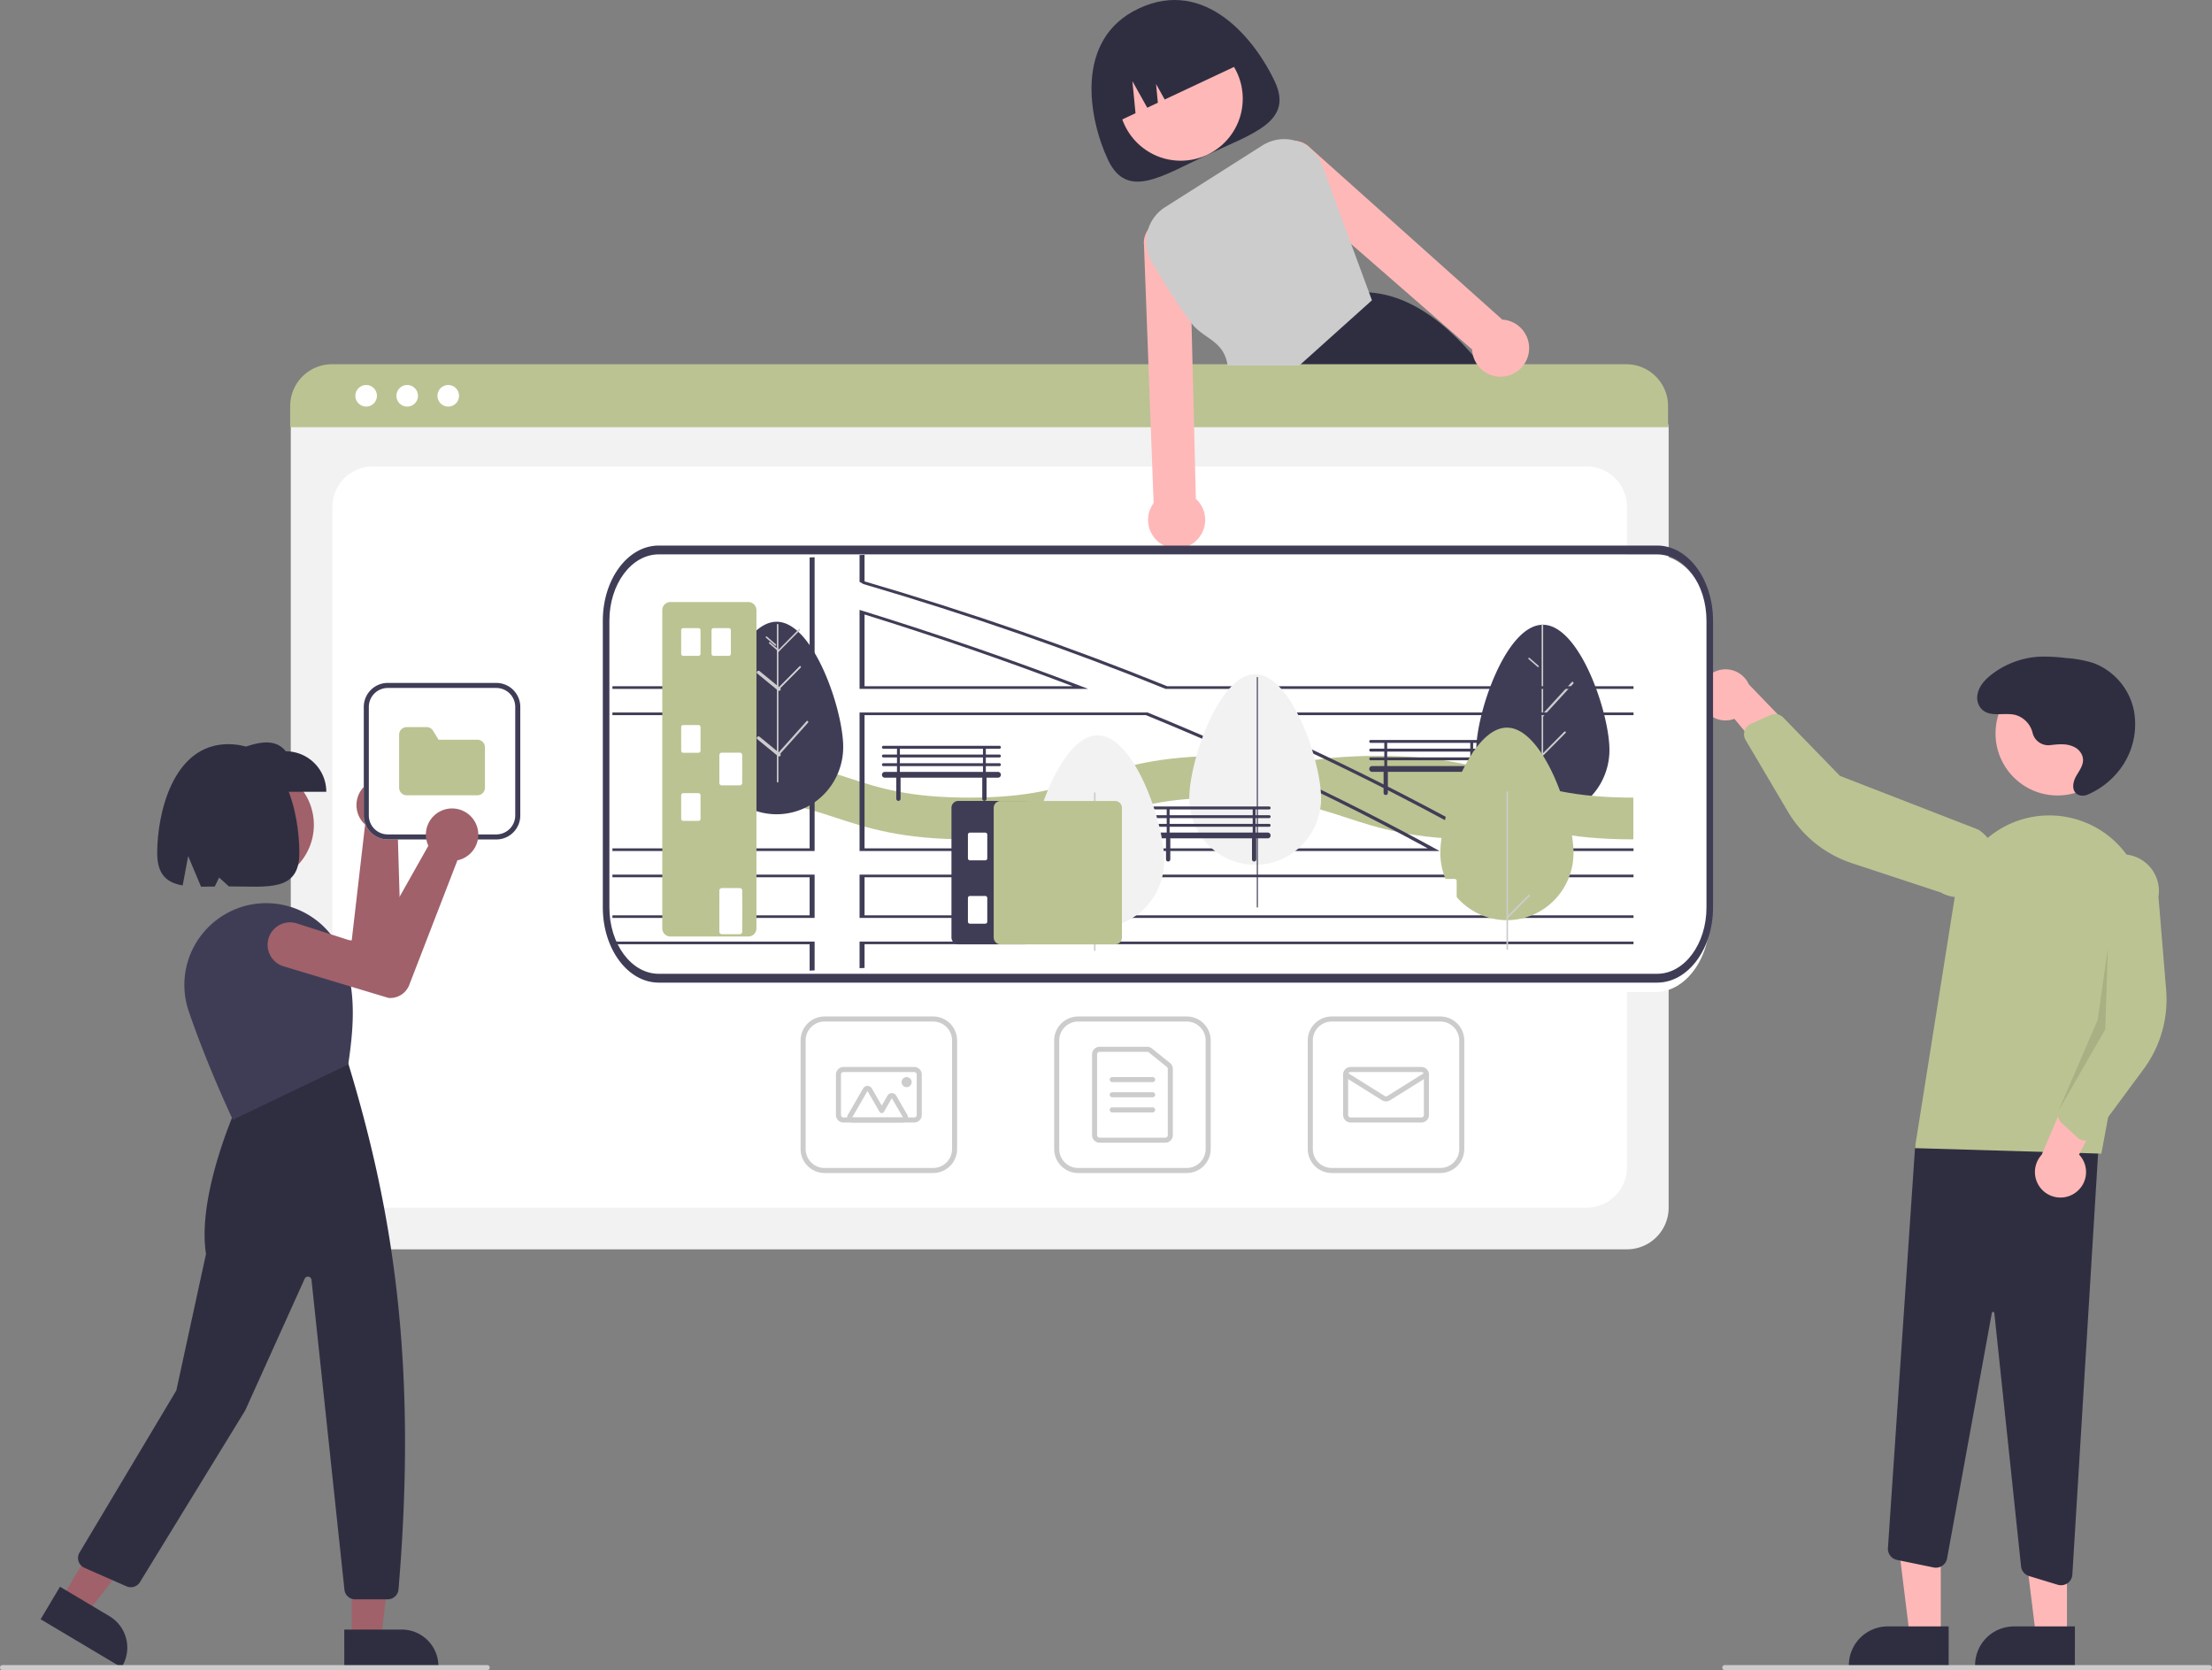 <svg xmlns="http://www.w3.org/2000/svg" width="876.272" height="661.473" viewBox="0 0 876.272 661.473">
  <rect x="0" y="0" width="876.272" height="661.473" fill="#808080" stroke="none"/>
  <g id="Group_36" data-name="Group 36" transform="translate(-207 -1778)">
    <path id="Path_675" data-name="Path 675" d="M685.834,138.654c7.516,16-8.411,20.526-26.655,29.1s-31.9,17.942-39.414,1.947-13.615-47.743,12.2-59.871C658.66,97.284,678.318,122.659,685.834,138.654Z" transform="translate(26.136 1671.54)" fill="#2f2e41"/>
    <circle id="Ellipse_15" data-name="Ellipse 15" cx="24.561" cy="24.561" r="24.561" transform="translate(650.185 1792.528)" fill="#ffb8b8"/>
    <path id="Path_676" data-name="Path 676" d="M770.29,254.473c-.85-1.11-1.7-2.2-2.56-3.26q-1.665-2.07-3.35-4.01c-12.73-14.69-26.27-23.94-41.18-24.93h-.02l-.22-.02-29.71,28.96-10.1,9.84.22.54,5.45,13.57h95.49a234.83,234.83,0,0,0-14.02-20.69Z" transform="translate(26.136 1671.54)" fill="#2f2e41"/>
    <path id="Path_677" data-name="Path 677" d="M621.9,155.438h0l8.792-4.131-1.225-12.683,5.879,10.5,4.2-1.975-.714-7.4,3.43,6.123L673.49,131.2h0A26,26,0,0,0,638.9,118.722l-4.525,2.126A26,26,0,0,0,621.9,155.438Z" transform="translate(26.136 1671.54)" fill="#2f2e41"/>
    <path id="Path_678" data-name="Path 678" d="M825.39,601.261H312.552a16.519,16.519,0,0,1-16.5-16.5V276.607a12.1,12.1,0,0,1,12.088-12.088H829.593a12.311,12.311,0,0,1,12.3,12.3V584.761a16.519,16.519,0,0,1-16.5,16.5Z" transform="translate(26.136 1671.54)" fill="#f2f2f2"/>
    <path id="Path_679" data-name="Path 679" d="M328.552,584.761H809.39a16,16,0,0,0,16-16V307.213a16,16,0,0,0-16-16H328.552a16,16,0,0,0-16,16V568.761A16,16,0,0,0,328.552,584.761Z" transform="translate(26.136 1671.54)" fill="#fff"/>
    <path id="Path_680" data-name="Path 680" d="M841.66,275.663H295.82v-8.4a16.574,16.574,0,0,1,16.56-16.55H825.1a16.574,16.574,0,0,1,16.56,16.55Z" transform="translate(26.136 1671.54)" fill="#bbc392"/>
    <circle id="Ellipse_16" data-name="Ellipse 16" cx="4.283" cy="4.283" r="4.283" transform="translate(347.768 1930.469)" fill="#fff"/>
    <circle id="Ellipse_17" data-name="Ellipse 17" cx="4.283" cy="4.283" r="4.283" transform="translate(364.027 1930.469)" fill="#fff"/>
    <circle id="Ellipse_18" data-name="Ellipse 18" cx="4.283" cy="4.283" r="4.283" transform="translate(380.286 1930.469)" fill="#fff"/>
    <g id="Group_32" data-name="Group 32" transform="translate(67 43)">
      <path id="Path_681" data-name="Path 681" d="M583.974,528.04h-43a9.511,9.511,0,0,1-9.5-9.5v-43a9.511,9.511,0,0,1,9.5-9.5h43a9.511,9.511,0,0,1,9.5,9.5v43A9.511,9.511,0,0,1,583.974,528.04Zm-43-60a7.508,7.508,0,0,0-7.5,7.5v43a7.508,7.508,0,0,0,7.5,7.5h43a7.508,7.508,0,0,0,7.5-7.5v-43a7.508,7.508,0,0,0-7.5-7.5Z" transform="translate(26.136 1671.54)" fill="#ccc"/>
      <path id="Path_682" data-name="Path 682" d="M575.474,516.04h-26a3,3,0,0,1-3-3v-32a3,3,0,0,1,3-3h18.839a3.007,3.007,0,0,1,1.879.662l7.16,5.754a2.984,2.984,0,0,1,1.121,2.338V513.04a3,3,0,0,1-3,3Zm-26-36a1,1,0,0,0-1,1v32a1,1,0,0,0,1,1h26a1,1,0,0,0,1-1V486.793a1,1,0,0,0-.373-.779l-7.161-5.754a1,1,0,0,0-.626-.22Z" transform="translate(26.136 1671.54)" fill="#ccc"/>
      <path id="Path_683" data-name="Path 683" d="M570.474,492.04h-16a1,1,0,0,1,0-2h16a1,1,0,0,1,0,2Z" transform="translate(26.136 1671.54)" fill="#ccc"/>
      <path id="Path_684" data-name="Path 684" d="M570.474,498.04h-16a1,1,0,0,1,0-2h16a1,1,0,0,1,0,2Z" transform="translate(26.136 1671.54)" fill="#ccc"/>
      <path id="Path_685" data-name="Path 685" d="M570.474,504.04h-16a1,1,0,0,1,0-2h16a1,1,0,0,1,0,2Z" transform="translate(26.136 1671.54)" fill="#ccc"/>
    </g>
    <g id="Group_31" data-name="Group 31" transform="translate(65.457 43)">
      <path id="Path_686" data-name="Path 686" d="M685.974,528.04h-43a9.511,9.511,0,0,1-9.5-9.5v-43a9.511,9.511,0,0,1,9.5-9.5h43a9.511,9.511,0,0,1,9.5,9.5v43A9.511,9.511,0,0,1,685.974,528.04Zm-43-60a7.508,7.508,0,0,0-7.5,7.5v43a7.508,7.508,0,0,0,7.5,7.5h43a7.508,7.508,0,0,0,7.5-7.5v-43a7.508,7.508,0,0,0-7.5-7.5Z" transform="translate(26.136 1671.54)" fill="#ccc"/>
      <path id="Path_687" data-name="Path 687" d="M678.474,508.04h-28a3,3,0,0,1-3-3v-16a3,3,0,0,1,3-3h28a3,3,0,0,1,3,3v16a3,3,0,0,1-3,3Zm-28-20a1,1,0,0,0-1,1v16a1,1,0,0,0,1,1h28a1,1,0,0,0,1-1v-16a1,1,0,0,0-1-1Z" transform="translate(26.136 1671.54)" fill="#ccc"/>
      <path id="Path_688" data-name="Path 688" d="M664.474,499.678a3,3,0,0,1-1.59-.453l-14.94-9.337a1,1,0,1,1,1.061-1.7l14.94,9.337a1.006,1.006,0,0,0,1.06,0l14.939-9.337a1,1,0,1,1,1.06,1.7l-14.939,9.337a3,3,0,0,1-1.591.453Z" transform="translate(26.136 1671.54)" fill="#ccc"/>
    </g>
    <g id="Group_33" data-name="Group 33" transform="translate(68.543 43)">
      <path id="Path_689" data-name="Path 689" d="M481.974,528.04h-43a9.511,9.511,0,0,1-9.5-9.5v-43a9.511,9.511,0,0,1,9.5-9.5h43a9.511,9.511,0,0,1,9.5,9.5v43A9.511,9.511,0,0,1,481.974,528.04Zm-43-60a7.508,7.508,0,0,0-7.5,7.5v43a7.508,7.508,0,0,0,7.5,7.5h43a7.508,7.508,0,0,0,7.5-7.5v-43a7.508,7.508,0,0,0-7.5-7.5Z" transform="translate(26.136 1671.54)" fill="#ccc"/>
      <path id="Path_690" data-name="Path 690" d="M474.474,508.04h-28a3,3,0,0,1-3-3v-16a3,3,0,0,1,3-3h28a3,3,0,0,1,3,3v16a3,3,0,0,1-3,3Zm-28-20a1,1,0,0,0-1,1v16a1,1,0,0,0,1,1h28a1,1,0,0,0,1-1v-16a1,1,0,0,0-1-1Z" transform="translate(26.136 1671.54)" fill="#ccc"/>
      <path id="Path_691" data-name="Path 691" d="M470.036,508.04H449.912a2,2,0,0,1-1.732-3l6.061-10.5a2,2,0,0,1,3.464,0l3.915,6.781,2.268-3.929a2,2,0,0,1,3.464,0l4.415,7.647a2,2,0,0,1-1.732,3Zm0-2h0l-4.415-7.647-3.134,5.429a1,1,0,0,1-.866.5h0a1,1,0,0,1-.866-.5l-4.781-8.281-6.062,10.5Z" transform="translate(26.136 1671.54)" fill="#ccc"/>
      <circle id="Ellipse_19" data-name="Ellipse 19" cx="2" cy="2" r="2" transform="translate(495.61 2161.579)" fill="#ccc"/>
    </g>
    <path id="Path_692" data-name="Path 692" d="M768.825,648.15h-12.26l-5.832-47.288h18.094Z" transform="translate(207 1778)" fill="#ffb8b8"/>
    <path id="Path_693" data-name="Path 693" d="M952.816,766.494H913.285v-.5a15.386,15.386,0,0,1,15.387-15.386h24.145Z" transform="translate(26.136 1671.54)" fill="#2f2e41"/>
    <path id="Path_694" data-name="Path 694" d="M818.825,648.15h-12.26l-5.832-47.288h18.094Z" transform="translate(207 1778)" fill="#ffb8b8"/>
    <path id="Path_695" data-name="Path 695" d="M1002.816,766.494H963.285v-.5a15.386,15.386,0,0,1,15.387-15.386h24.145Z" transform="translate(26.136 1671.54)" fill="#2f2e41"/>
    <path id="Path_696" data-name="Path 696" d="M996.014,734.111l-11.354-3.454a4.493,4.493,0,0,1-3.166-3.833L970.908,626.5a.48.48,0,0,0-.479-.447.469.469,0,0,0-.51.409l-17.731,97.2a4.5,4.5,0,0,1-5.335,3.6l-14.511-2.989a4.516,4.516,0,0,1-3.582-4.712l10.785-159.312,73.138-7.892L1001.815,730.08a4.5,4.5,0,0,1-5.8,4.031Z" transform="translate(26.136 1671.54)" fill="#2f2e41"/>
    <circle id="Ellipse_20" data-name="Ellipse 20" cx="24.561" cy="24.561" r="24.561" transform="translate(997.519 2043.926)" fill="#ffb8b8"/>
    <path id="Path_697" data-name="Path 697" d="M939.433,561.18l15.858-99.851a37.857,37.857,0,0,1,48.005-30.4h0a37.743,37.743,0,0,1,26.6,43.262l-16.591,89.172Z" transform="translate(26.136 1671.54)" fill="#bbc392"/>
    <path id="Path_698" data-name="Path 698" d="M1002.725,579.046a10.056,10.056,0,0,0,1.747-15.32l16.4-31.751-18.465,1.97-12.739,29.849a10.11,10.11,0,0,0,13.061,15.251Z" transform="translate(26.136 1671.54)" fill="#ffb8b8"/>
    <path id="Path_699" data-name="Path 699" d="M1006.236,558.126a4.506,4.506,0,0,1-2.427-1.151l-6.273-5.8a4.515,4.515,0,0,1-1.092-5.054l12.537-29.718-1.779-58.72a14.5,14.5,0,1,1,28.727,3.919l3.041,36.912a46.374,46.374,0,0,1-8.938,31.4l-19.552,26.432a4.5,4.5,0,0,1-3.2,1.8A4.454,4.454,0,0,1,1006.236,558.126Z" transform="translate(26.136 1671.54)" fill="#bbc392"/>
    <path id="Path_700" data-name="Path 700" d="M854.505,383.566a10.056,10.056,0,0,0,13.426,7.582l22.846,27.478,5.385-17.772-22.52-23.369a10.11,10.11,0,0,0-19.137,6.081Z" transform="translate(26.136 1671.54)" fill="#ffb8b8"/>
    <path id="Path_701" data-name="Path 701" d="M872.4,394.956a4.506,4.506,0,0,1,2.006-1.786l7.784-3.517a4.515,4.515,0,0,1,5.08.965l22.478,23.132,54.766,21.257a14.5,14.5,0,0,1-14.809,24.926l-35.177-11.592A46.374,46.374,0,0,1,889.1,427.869l-16.717-28.311a4.505,4.505,0,0,1-.415-3.646,4.455,4.455,0,0,1,.432-.958Z" transform="translate(26.136 1671.54)" fill="#bbc392"/>
    <path id="Path_702" data-name="Path 702" d="M835,375.652l-1,32L815.58,439.663l15.382-35.673Z" transform="translate(207 1778)" opacity="0.1"/>
    <path id="Path_703" data-name="Path 703" d="M993.13,401.563a6.423,6.423,0,0,1-7.031-4.7,9.764,9.764,0,0,0-6.951-7.274c-4.506-1.029-10.012,1.091-13.314-2.322a6.637,6.637,0,0,1-1.575-5.842c.608-3.317,2.981-5.823,5.563-7.828a34.062,34.062,0,0,1,18.866-7.051,67.675,67.675,0,0,1,10.621.528,47.008,47.008,0,0,1,10.864,1.985,25.576,25.576,0,0,1,16,18.68,29.528,29.528,0,0,1-6.057,24.13,31.7,31.7,0,0,1-12.161,9.259,4.744,4.744,0,0,1-3.606.183c-2.957-1.176-2.474-4.839-1.126-7.282,1.443-2.615,3.663-5.146,2.5-8.329a6.3,6.3,0,0,0-3.127-3.366c-2.94-1.5-6.228-1.145-9.389-.78Z" transform="translate(26.136 1671.54)" fill="#2f2e41"/>
    <path id="Path_708" data-name="Path 708" d="M1056.136,767.933h-192a1,1,0,0,1,0-2h192a1,1,0,0,1,0,2Z" transform="translate(26.136 1671.54)" fill="#ccc"/>
    <path id="Path_709" data-name="Path 709" d="M784.92,238.373a11.221,11.221,0,0,0-7.25-5.1,10.3,10.3,0,0,0-1.66-.21l-76.19-68.12a9.015,9.015,0,0,0-5.63-2.69,7.67,7.67,0,0,0-1.27-.04,9.055,9.055,0,0,0-5.96,15.48l29.17,25.43,47.9,41.75a11.913,11.913,0,0,0,.35,2.33,11.266,11.266,0,0,0,9.67,8.37,11.092,11.092,0,0,0,6.05-1,11.407,11.407,0,0,0,3.88-2.97c.11-.13.21-.25.31-.39a11.293,11.293,0,0,0,.63-12.84Z" transform="translate(26.136 1671.54)" fill="#ffb8b8"/>
    <path id="Path_710" data-name="Path 710" d="M654.6,304.023l-.71-28.86-.6-23.95-.41-16.76-.81-32.67a9.046,9.046,0,0,0-15.71-5.25,6.927,6.927,0,0,0-.75.96,8.936,8.936,0,0,0-1.56,6.05l1.78,47.67.89,23.95,1.14,30.55a12.046,12.046,0,0,0-.89,1.41,11.308,11.308,0,1,0,17.63-3.1Z" transform="translate(26.136 1671.54)" fill="#ffb8b8"/>
    <path id="Path_711" data-name="Path 711" d="M723.2,222.273l-7.07-19.15L704.69,172.1a16.006,16.006,0,0,0-9.95-9.68c-.18-.06-.37-.12-.55-.17a15.984,15.984,0,0,0-13.24,1.82l-38.53,24.44a16.093,16.093,0,0,0-5.27,21.75,276.32,276.32,0,0,0,15.73,24.19c4.49,6.11,12.85,6.76,14.3,16.76h28.41l28.76-25.82Z" transform="translate(26.136 1671.54)" fill="#ccc"/>
    <circle id="Ellipse_22" data-name="Ellipse 22" cx="23.172" cy="23.172" r="23.172" transform="translate(284.993 2081.511)" fill="#a0616a"/>
    <path id="Path_712" data-name="Path 712" d="M338.915,417.193q.342.273.664.578a10.38,10.38,0,0,1-.417,15.484,9.734,9.734,0,0,1-.814.613l1.568,52.945a8.061,8.061,0,0,1-5.545,7.867l-.1.021-42.989,4.578a8.9,8.9,0,1,1-1.722-17.713l30.644-2.7,5.3-45.851a9.882,9.882,0,0,1-.972-.99,10.38,10.38,0,0,1,14.378-14.833Z" transform="translate(26.136 1671.54)" fill="#a0616a"/>
    <path id="Path_713" data-name="Path 713" d="M139.328,649.174H150.9l5.5-44.613H139.326Z" transform="translate(207 1778)" fill="#a0616a"/>
    <path id="Path_714" data-name="Path 714" d="M317.242,751.858h22.779a14.516,14.516,0,0,1,14.516,14.516v.471H317.243Z" transform="translate(26.136 1671.54)" fill="#2f2e41"/>
    <path id="Path_715" data-name="Path 715" d="M24.366,633.182,34.3,639.1l27.553-35.517-14.668-8.733Z" transform="translate(207 1778)" fill="#a0616a"/>
    <path id="Path_716" data-name="Path 716" d="M204.627,734.889,224.2,746.542h0a14.516,14.516,0,0,1,5.046,19.9l-.241.405L196.96,747.767Z" transform="translate(26.136 1671.54)" fill="#2f2e41"/>
    <path id="Path_717" data-name="Path 717" d="M334.488,739.877H321.536a4.238,4.238,0,0,1-4.222-3.8L304.258,613.343a1.415,1.415,0,0,0-2.7-.433l-23.555,52.159-41.7,68a4.266,4.266,0,0,1-5.329,1.666l-16.66-7.33a4.247,4.247,0,0,1-1.935-6.064l38.337-64.192,11.758-54.085c-3.7-23.455,12.155-58.326,12.316-58.676l.079-.17,43.668-17.068.219.268c17.221,56.514,27.715,117.332,19.967,208.568A4.274,4.274,0,0,1,334.488,739.877Z" transform="translate(26.136 1671.54)" fill="#2f2e41"/>
    <path id="Path_718" data-name="Path 718" d="M273.107,549.934l-.2-.427c-.1-.2-9.807-20.684-17.292-42.571a32.285,32.285,0,0,1,2.239-25.873,32.637,32.637,0,0,1,20.813-16h0a32.677,32.677,0,0,1,37.928,19.57c5.937,14.847,4.045,30.694,2.264,43.157l-.035.25-.227.109Z" transform="translate(26.136 1671.54)" fill="#3f3d56"/>
    <path id="Path_719" data-name="Path 719" d="M310.124,420.054H273.33V404.015c8.076-3.208,15.978-5.937,20.756,0a16.038,16.038,0,0,1,16.038,16.038Z" transform="translate(26.136 1671.54)" fill="#2f2e41"/>
    <path id="Path_720" data-name="Path 720" d="M271.293,401.185c-22,0-28.153,27.571-28.153,43.126,0,8.674,3.923,11.777,10.088,12.827l2.177-11.611,5.1,12.111c1.732.009,3.551-.025,5.437-.06l1.729-3.56,3.855,3.5c15.441.023,27.921,2.274,27.921-13.2C299.445,428.756,294.046,401.185,271.293,401.185Z" transform="translate(26.136 1671.54)" fill="#2f2e41"/>
    <path id="Path_721" data-name="Path 721" d="M373.864,767.933h-192a1,1,0,0,1,0-2h192a1,1,0,0,1,0,2Z" transform="translate(26.136 1671.54)" fill="#ccc"/>
    <path id="Path_722" data-name="Path 722" d="M377.474,438.933h-43a9.511,9.511,0,0,1-9.5-9.5v-43a9.511,9.511,0,0,1,9.5-9.5h43a9.511,9.511,0,0,1,9.5,9.5v43a9.511,9.511,0,0,1-9.5,9.5Z" transform="translate(26.136 1671.54)" fill="#fff"/>
    <path id="Path_723" data-name="Path 723" d="M377.474,438.933h-43a9.511,9.511,0,0,1-9.5-9.5v-43a9.511,9.511,0,0,1,9.5-9.5h43a9.511,9.511,0,0,1,9.5,9.5v43a9.511,9.511,0,0,1-9.5,9.5Zm-43-60a7.508,7.508,0,0,0-7.5,7.5v43a7.508,7.508,0,0,0,7.5,7.5h43a7.508,7.508,0,0,0,7.5-7.5v-43a7.508,7.508,0,0,0-7.5-7.5Z" transform="translate(26.136 1671.54)" fill="#3f3d56"/>
    <path id="Path_724" data-name="Path 724" d="M369.974,421.433h-28a3,3,0,0,1-3-3v-21a3,3,0,0,1,3-3h7.882a2.981,2.981,0,0,1,2.555,1.427l2.2,3.573h15.364a3,3,0,0,1,3,3v16a3,3,0,0,1-3,3Z" transform="translate(26.136 1671.54)" fill="#bbc392"/>
    <path id="Path_725" data-name="Path 725" d="M369.064,432.042q.21.384.388.79a10.38,10.38,0,0,1-6.393,14.109,9.721,9.721,0,0,1-.988.25l-19.1,49.4a8.061,8.061,0,0,1-8.163,5.1l-.1-.018-41.4-12.462a8.9,8.9,0,1,1,5.286-16.993l29.29,9.4,22.676-40.2a9.873,9.873,0,0,1-.511-1.289,10.38,10.38,0,0,1,19.007-8.091Z" transform="translate(26.136 1671.54)" fill="#a0616a"/>
    <g id="Group_35" data-name="Group 35" transform="translate(-806.429 288.929)">
      <g id="Group_34" data-name="Group 34" transform="translate(303.13 -33.777)">
        <path id="Path_704" data-name="Path 704" d="M944.073,490.54H547.331c-11.887-.018-21.52-13.056-21.534-29.145V346.579c.013-16.089,9.647-29.127,21.534-29.145H944.073c11.887.019,21.52,13.057,21.534,29.146V461.394c-.014,16.089-9.647,29.127-21.534,29.145Z" transform="translate(422.022 1425.213)" fill="#fff"/>
      </g>
      <path id="Path_705" data-name="Path 705" d="M942.986,490.04H547.418c-12.211-.018-22.107-13.316-22.121-29.725V346.659c.014-16.409,9.909-29.707,22.121-29.725H942.986c12.211.018,22.107,13.316,22.121,29.725V460.314C965.092,476.723,955.2,490.021,942.986,490.04ZM547.418,320.43c-10.775.016-19.506,11.75-19.518,26.228V460.314c.012,14.479,8.744,26.212,19.518,26.228H942.986c10.775-.016,19.506-11.75,19.518-26.228V346.659c-.012-14.479-8.744-26.212-19.518-26.228Z" transform="translate(726.935 1388.203)" fill="#3f3d56"/>
      <path id="Path_758" data-name="Path 758" d="M928.414,291.083c0-14.705-11.929-49.6-26.644-49.6s-26.644,34.895-26.644,49.6a26.644,26.644,0,0,0,53.289,0Z" transform="translate(731.869 1495.027) scale(0.99 1)" fill="#3f3d56"/>
      <path id="Path_759" data-name="Path 759" d="M901.769,350.084a.3.3,0,0,1-.3-.3v-62.2a.3.3,0,0,1,.609,0v62.2a.3.3,0,0,1-.3.3Z" transform="translate(731.683 1448.894) scale(0.99 1)" fill="#ccc"/>
      <path id="Path_761" data-name="Path 761" d="M901.882,313.875a.418.418,0,0,1-.385-.279.478.478,0,0,1,.09-.491l11.932-12.889a.4.4,0,0,1,.59,0,.477.477,0,0,1,0,.638l-11.932,12.889A.4.4,0,0,1,901.882,313.875Z" transform="translate(731.682 1459.019) scale(0.99 1)" fill="#ccc"/>
      <path id="Path_767" data-name="Path 767" d="M918.306,347.666a.3.3,0,0,1-.2-.073l-3.607-3.1a.3.3,0,0,1,.392-.456l3.607,3.1a.3.3,0,0,1-.2.529Z" transform="translate(713.617 1405.612) scale(0.99 1)" fill="#ccc"/>
      <path id="Path_778" data-name="Path 778" d="M727.888,477.138q8.818,8.1,17.521,16.314c-1.489.083-3.034.149-4.622.2-2.241.074-4.573.107-7.02.107-26.848,0-40.474-4.407-53.637-8.674-12.5-4.043-24.309-7.863-48.552-7.863s-36.059,3.82-48.552,7.863c-13.172,4.266-26.8,8.674-53.645,8.674s-40.474-4.407-53.645-8.674c-12.212-3.952-23.764-7.69-46.9-7.855-.546-.008-1.091-.008-1.654-.008V460.684c.554,0,1.108,0,1.654.008,25.764.174,39.093,4.49,51.992,8.657,12.5,4.052,24.309,7.872,48.552,7.872s36.05-3.82,48.552-7.872c13.172-4.258,26.79-8.665,53.646-8.665s40.466,4.407,53.637,8.665c10.443,3.382,20.407,6.606,37.539,7.574C724.4,477.022,726.1,477.088,727.888,477.138Z" transform="translate(873.27 1327.749) scale(0.99 1)" fill="#bbc392"/>
      <path id="Path_779" data-name="Path 779" d="M938.17,477.22v16.537c-26.856,0-40.474-4.407-53.645-8.674-12.5-4.043-24.309-7.863-48.552-7.863s-36.058,3.82-48.56,7.863c-.678.223-1.364.438-2.051.661-1.174.38-2.365.761-3.572,1.133q-6.846-6.71-13.742-13.3c1.281-.314,2.522-.645,3.746-.984,3.646-1.009,7.061-2.117,10.534-3.241,13.172-4.258,26.79-8.665,53.645-8.665s40.474,4.407,53.646,8.665C902.119,473.4,913.927,477.22,938.17,477.22Z" transform="translate(731.683 1327.749) scale(0.99 1)" fill="#bbc392"/>
      <path id="Path_780" data-name="Path 780" d="M449.674,236.315c-27.963-10.6-57.384-20.65-87.44-29.871l-1.509-.463v31.275h91.432Zm-86.951-.1V207.8c28.592,8.8,56.59,18.354,83.29,28.413Zm228.469,64.373q-18.14-9.815-37.219-19.184-5.26-2.585-10.585-5.129-32.5-15.536-67.13-29.552l-.27-.109H360.725V301.47h232.1Zm-228.469-.159V247.655H475.3q33.4,13.52,64.982,28.553,5.485,2.609,10.894,5.259,18.911,9.25,36.939,18.963Zm228.469.159q-18.14-9.815-37.219-19.184-5.26-2.585-10.585-5.129-32.5-15.536-67.13-29.552l-.27-.109H360.725V301.47h232.1Zm-228.469-.159V247.655H475.3q33.4,13.52,64.982,28.553,5.485,2.609,10.894,5.259,18.911,9.25,36.939,18.963Zm86.951-64.116c-27.963-10.6-57.384-20.65-87.44-29.871l-1.509-.463v31.275h91.432Zm-86.951-.1V207.8c28.592,8.8,56.59,18.354,83.29,28.413Zm86.951.1c-27.963-10.6-57.384-20.65-87.44-29.871l-1.509-.463v31.275h91.432Zm-86.951-.1V207.8c28.592,8.8,56.59,18.354,83.29,28.413Zm228.469,64.373q-18.14-9.815-37.219-19.184-5.26-2.585-10.585-5.129-32.5-15.536-67.13-29.552l-.27-.109H360.725V301.47h232.1Zm-228.469-.159V247.655H475.3q33.4,13.52,64.982,28.553,5.485,2.609,10.894,5.259,18.911,9.25,36.939,18.963Zm-100.892,10.4v1.04h78.914v15.079H261.831v1.04h80.912V310.83Zm98.894,26.518v10.537l2-.1v-9.4h307.7v-1.04Zm309.7-25.478v-1.04h-309.7v17.159h309.7v-1.04h-307.7V311.87ZM483.832,236.216c-38.332-15.39-78.813-29.272-121.108-41.531V184.155l-2,.1v10.611l1.539.88c42.122,12.226,82.44,26.066,120.618,41.4l.27.109H670.426v-1.04Zm-143.087,0H261.831v1.04h80.912V185.12l-2,.1Zm329.681,10.4H505.79l2.153.92q30.405,13.021,59.707,27.62,4.166,2.075,8.3,4.183,20.59,10.471,40.376,21.625l1.647.507h52.45v-1.04H618.1q-19.571-11.044-39.991-21.448-4.083-2.082-8.2-4.136-28.667-14.316-58.559-27.191H670.426ZM261.831,337.347v1.04h78.914v10.461l2-.1V337.347Zm0-90.732v1.04h78.914V300.43H261.831v1.04h80.912V246.615Zm187.843-10.3c-27.963-10.6-57.384-20.65-87.44-29.871l-1.509-.463v31.275h91.432Zm-86.951-.1V207.8c28.592,8.8,56.59,18.354,83.29,28.413Zm228.469,64.373q-18.14-9.815-37.219-19.184-5.26-2.585-10.585-5.129-32.5-15.536-67.13-29.552l-.27-.109H360.725V301.47h232.1Zm-228.469-.159V247.655H475.3q33.4,13.52,64.982,28.553,5.485,2.609,10.894,5.259,18.911,9.25,36.939,18.963Zm86.951-64.116c-27.963-10.6-57.384-20.65-87.44-29.871l-1.509-.463v31.275h91.432Zm-86.951-.1V207.8c28.592,8.8,56.59,18.354,83.29,28.413Zm228.469,64.373q-18.14-9.815-37.219-19.184-5.26-2.585-10.585-5.129-32.5-15.536-67.13-29.552l-.27-.109H360.725V301.47h232.1Zm-228.469-.159V247.655H475.3q33.4,13.52,64.982,28.553,5.485,2.609,10.894,5.259,18.911,9.25,36.939,18.963Z" transform="translate(996.82 1524.643) scale(0.99 1)" fill="#3f3d56"/>
      <path id="Path_781" data-name="Path 781" d="M659.267,462.514c0-14.562,11.8-49.117,26.367-49.117S712,447.952,712,462.514a26.367,26.367,0,1,1-52.734,0Z" transform="translate(831.888 1342.699) scale(0.99 1)" fill="#f2f2f2"/>
      <path id="Path_782" data-name="Path 782" d="M685.634,526.661a.217.217,0,0,1-.217-.217v-90.9a.217.217,0,1,1,.434,0v90.9a.217.217,0,0,1-.217.217Z" transform="translate(832.747 1321.855) scale(0.99 1)" fill="#3f3d56"/>
      <path id="Path_821" data-name="Path 821" d="M502.678,442.09a.573.573,0,0,0,0-1.147h-5.447V438.65h5.447a.573.573,0,0,0,0-1.147H456.233a.573.573,0,1,0,0,1.147h5.447v2.294h-5.447a.573.573,0,1,0,0,1.147h5.447v2.294h-5.447a.573.573,0,1,0,0,1.147h5.447v2.294h-4.874a1.147,1.147,0,0,0,0,2.294h4.64a.854.854,0,0,0-.053.287v8.028a.86.86,0,0,0,1.72,0V450.4a.854.854,0,0,0-.053-.287H495.85a.853.853,0,0,0-.053.287v8.028a.86.86,0,1,0,1.72,0V450.4a.855.855,0,0,0-.053-.287h4.64a1.147,1.147,0,0,0,0-2.294h-4.874V445.53h5.447a.573.573,0,0,0,0-1.147h-5.447V442.09Zm-39.851-3.44h33.257v2.294H462.827Zm33.257,9.174H462.827V445.53h33.257Zm0-3.44H462.827V442.09h33.257Z" transform="translate(911.705 1346.961) scale(0.99 1)" fill="#3f3d56"/>
      <path id="Path_822" data-name="Path 822" d="M681.86,510.718a.573.573,0,1,0,0-1.147h-5.447v-2.294h5.447a.573.573,0,1,0,0-1.147H635.415a.573.573,0,1,0,0,1.147h5.447v2.294h-5.447a.573.573,0,1,0,0,1.147h5.447v2.294h-5.447a.573.573,0,1,0,0,1.147h5.447v2.294h-4.874a1.147,1.147,0,0,0,0,2.294h4.64a.855.855,0,0,0-.053.287v8.028a.86.86,0,0,0,1.72,0v-8.028a.856.856,0,0,0-.053-.287h32.789a.853.853,0,0,0-.053.287v8.028a.86.86,0,0,0,1.72,0v-8.028a.856.856,0,0,0-.053-.287h4.64a1.147,1.147,0,0,0,0-2.294h-4.874v-2.294h5.447a.573.573,0,0,0,0-1.147h-5.447v-2.294Zm-39.851-3.44h33.257v2.294H642.009Zm33.257,9.174H642.009v-2.294h33.257Zm0-3.44H642.009v-2.294h33.257Z" transform="translate(841.168 1302.358) scale(0.99 1)" fill="#3f3d56"/>
      <path id="Path_823" data-name="Path 823" d="M826.393,435.475a.573.573,0,0,0,0-1.147h-5.447v-2.294h5.447a.573.573,0,0,0,0-1.147H779.948a.573.573,0,1,0,0,1.147h5.447v2.294h-5.447a.573.573,0,1,0,0,1.147h5.447v2.294h-5.447a.573.573,0,1,0,0,1.147h5.447v2.294h-4.874a1.147,1.147,0,1,0,0,2.294h4.64a.855.855,0,0,0-.053.287v8.028a.86.86,0,0,0,1.72,0v-8.028a.856.856,0,0,0-.053-.287h32.789a.855.855,0,0,0-.053.287v8.028a.86.86,0,1,0,1.72,0v-8.028a.855.855,0,0,0-.053-.287h4.64a1.147,1.147,0,0,0,0-2.294h-4.874v-2.294h5.447a.573.573,0,0,0,0-1.147h-5.447v-2.294Zm-39.851-3.44H819.8v2.294H786.542Zm33.257,9.174H786.542v-2.294H819.8Zm0-3.44H786.542v-2.294H819.8Z" transform="translate(784.271 1351.26) scale(0.99 1)" fill="#3f3d56"/>
      <path id="Path_824" data-name="Path 824" d="M608.717,579.65c0-14.705-11.929-49.6-26.644-49.6s-26.644,34.895-26.644,49.6a26.644,26.644,0,1,0,53.288,0Z" transform="translate(872.004 1250.259) scale(0.99 1)" fill="#f2f2f2"/>
      <path id="Path_825" data-name="Path 825" d="M582.072,638.651a.3.3,0,0,1-.3-.3v-62.2a.3.3,0,0,1,.609,0v62.2a.3.3,0,0,1-.3.3Z" transform="translate(870.849 1227.047) scale(0.99 1)" fill="#ccc"/>
      <path id="Path_828" data-name="Path 828" d="M354.587,291.083c0-14.705-11.929-49.6-26.644-49.6s-26.644,34.895-26.644,49.6a26.644,26.644,0,0,0,53.288,0Z" transform="translate(996.419 1493.834) scale(0.99 1)" fill="#3f3d56"/>
      <path id="Path_829" data-name="Path 829" d="M327.942,350.084a.3.3,0,0,1-.3-.3v-62.2a.3.3,0,0,1,.609,0v62.2a.3.3,0,0,1-.3.3Z" transform="translate(996.82 1448.894) scale(0.99 1)" fill="#ccc"/>
      <path id="Path_831" data-name="Path 831" d="M327.942,309.4a.3.3,0,0,1-.215-.52l8.707-8.707a.3.3,0,1,1,.431.431l-8.707,8.707a.3.3,0,0,1-.215.089Z" transform="translate(996.82 1438.089) scale(0.99 1)" fill="#ccc"/>
      <path id="Path_834" data-name="Path 834" d="M310.207,347.666a.3.3,0,0,1-.2-.072l-3.607-3.1a.3.3,0,0,1,.392-.456l3.608,3.1a.3.3,0,0,1-.2.529Z" transform="translate(1013.522 1397.156) scale(0.99 1)" fill="#ccc"/>
      <path id="Path_837" data-name="Path 837" d="M344.479,347.666a.3.3,0,0,1-.2-.072l-3.608-3.1a.3.3,0,1,1,.392-.456l3.608,3.1a.3.3,0,0,1-.2.529Z" transform="translate(980.874 1399.43) scale(0.99 1)" fill="#ccc"/>
      <path id="Path_838" data-name="Path 838" d="M914.357,578.823c0-14.705-11.929-49.6-26.644-49.6s-26.644,34.895-26.644,49.6a26.644,26.644,0,1,0,53.288,0Z" transform="translate(731.55 1248.033) scale(0.99 1)" fill="#bbc392"/>
      <path id="Path_839" data-name="Path 839" d="M887.713,637.824a.3.3,0,0,1-.3-.3v-62.2a.3.3,0,0,1,.609,0v62.2a.3.3,0,0,1-.3.3Z" transform="translate(731.683 1227.466) scale(0.99 1)" fill="#ccc"/>
      <path id="Path_841" data-name="Path 841" d="M887.713,597.14a.3.3,0,0,1-.215-.52l8.707-8.707a.3.3,0,1,1,.431.431l-8.707,8.707a.3.3,0,0,1-.215.089Z" transform="translate(731.683 1255.644) scale(0.99 1)" fill="#ccc"/>
      <path id="Path_843" data-name="Path 843" d="M539.683,638.671H513.219a2.746,2.746,0,0,1-2.743-2.743V584.615a2.746,2.746,0,0,1,2.743-2.743h26.464a2.746,2.746,0,0,1,2.743,2.743v51.313A2.746,2.746,0,0,1,539.683,638.671Z" transform="translate(884.974 1224.409) scale(0.99 1)" fill="#3f3d56"/>
      <path id="Path_844" data-name="Path 844" d="M523.869,638.671H478.042a2.746,2.746,0,0,1-2.743-2.743V584.615a2.746,2.746,0,0,1,2.743-2.743h45.827a2.746,2.746,0,0,1,2.743,2.743v51.313A2.746,2.746,0,0,1,523.869,638.671Z" transform="translate(936.534 1224.431) scale(0.99 1)" fill="#bbc392"/>
      <path id="Path_847" data-name="Path 847" d="M509.992,607.206H503.86a.808.808,0,0,1-.807-.807V597.04a.808.808,0,0,1,.807-.807h6.132a.808.808,0,0,1,.807.807V606.4A.808.808,0,0,1,509.992,607.206Z" transform="translate(898.844 1222.605) scale(0.99 1)" fill="#fff"/>
      <path id="Path_849" data-name="Path 849" d="M509.992,624.31H503.86a.808.808,0,0,1-.807-.807v-9.359a.808.808,0,0,1,.807-.807h6.132a.808.808,0,0,1,.807.807V623.5a.808.808,0,0,1-.807.807Z" transform="translate(898.844 1230.59) scale(0.99 1)" fill="#fff"/>
      <path id="Path_850" data-name="Path 850" d="M312.432,422.638h-6.09a1.715,1.715,0,0,1-1.713-1.713V406.841a1.715,1.715,0,0,1,1.713-1.713h6.09a1.715,1.715,0,0,1,1.713,1.713v14.084A1.715,1.715,0,0,1,312.432,422.638Z" transform="translate(996.82 1369.217) scale(0.99 1)" fill="#3f3d56"/>
      <path id="Path_852" data-name="Path 852" d="M317.761,553.959H286.548a3.239,3.239,0,0,1-3.236-3.235V424.731a3.239,3.239,0,0,1,3.235-3.235h31.213A3.239,3.239,0,0,1,321,424.731V550.724A3.239,3.239,0,0,1,317.761,553.959Z" transform="translate(995.304 1306.015) scale(0.99 1)" fill="#bbc392"/>
      <path id="Path_855" data-name="Path 855" d="M312.812,450.044H305.58a.953.953,0,0,1-.952-.952V438.054a.953.953,0,0,1,.952-.952h7.232a.953.953,0,0,1,.952.952v11.039a.953.953,0,0,1-.952.952Z" transform="translate(996.82 1350.071) scale(0.99 1)" fill="#fff"/>
      <path id="Path_861" data-name="Path 861" d="M312.812,510.566H305.58a.953.953,0,0,1-.952-.952V498.576a.953.953,0,0,1,.952-.952h7.232a.953.953,0,0,1,.952.952v11.039a.953.953,0,0,1-.952.952Z" transform="translate(996.82 1348.495) scale(0.99 1)" fill="#fff"/>
      <path id="Path_863" data-name="Path 863" d="M312.812,530.74H305.58a.953.953,0,0,1-.952-.952V518.75a.953.953,0,0,1,.952-.952h7.232a.953.953,0,0,1,.952.952v11.039a.953.953,0,0,1-.952.952Z" transform="translate(996.82 1322.991) scale(0.99 1)" fill="#fff"/>
      <path id="Path_868" data-name="Path 868" d="M798.77,607.379h-6.132a.808.808,0,0,1-.807-.807v-9.359a.808.808,0,0,1,.807-.807h6.132a.808.808,0,0,1,.807.807v9.359A.808.808,0,0,1,798.77,607.379Z" transform="translate(511.373 1141.44) scale(0.99 1)" fill="#fff"/>
      <path id="Path_869" data-name="Path 869" d="M810.711,607.379h-6.132a.808.808,0,0,1-.807-.807v-9.359a.808.808,0,0,1,.807-.807h6.132a.808.808,0,0,1,.807.807v9.359a.808.808,0,0,1-.807.807Z" transform="translate(787.076 1240.772) scale(0.99 1)" fill="#fff"/>
      <path id="Path_872" data-name="Path 872" d="M798.77,607.379h-6.132a.808.808,0,0,1-.807-.807v-9.359a.808.808,0,0,1,.807-.807h6.132a.808.808,0,0,1,.807.807v9.359A.808.808,0,0,1,798.77,607.379Z" transform="translate(499.36 1206.801) scale(0.99 1)" fill="#fff"/>
      <path id="Path_873" data-name="Path 873" d="M798.77,607.379h-6.132a.808.808,0,0,1-.807-.807v-9.359a.808.808,0,0,1,.807-.807h6.132a.808.808,0,0,1,.807.807v9.359A.808.808,0,0,1,798.77,607.379Z" transform="translate(499.359 1179.83) scale(0.99 1)" fill="#fff"/>
      <path id="Path_874" data-name="Path 874" d="M798.77,607.379h-6.132a.808.808,0,0,1-.807-.807v-9.359a.808.808,0,0,1,.807-.807h6.132a.808.808,0,0,1,.807.807v9.359A.808.808,0,0,1,798.77,607.379Z" transform="translate(499.359 1141.44) scale(0.99 1)" fill="#fff"/>
      <path id="Path_875" data-name="Path 875" d="M349.459,351.919a.7.7,0,0,1-.445-.156l-8.2-6.658a.622.622,0,0,1-.074-.912.711.711,0,0,1,.964-.07l8.2,6.658a.624.624,0,0,1,.2.715.683.683,0,0,1-.642.422Z" transform="translate(976.063 1410.757) scale(0.99 1)" fill="#ccc"/>
      <path id="Path_876" data-name="Path 876" d="M349.459,351.919a.7.7,0,0,1-.445-.156l-8.2-6.658a.622.622,0,0,1-.074-.912.711.711,0,0,1,.964-.07l8.2,6.658a.624.624,0,0,1,.2.715.683.683,0,0,1-.642.422Z" transform="translate(976.064 1436.757) scale(0.99 1)" fill="#ccc"/>
      <path id="Path_877" data-name="Path 877" d="M327.942,309.4a.3.3,0,0,1-.215-.52l8.707-8.707a.3.3,0,1,1,.431.431l-8.707,8.707a.3.3,0,0,1-.215.089Z" transform="translate(997.107 1452.833) scale(0.99 1)" fill="#ccc"/>
      <path id="Path_878" data-name="Path 878" d="M327.942,309.4a.3.3,0,0,1-.215-.52l8.707-8.707a.3.3,0,1,1,.431.431l-8.707,8.707a.3.3,0,0,1-.215.089Z" transform="translate(997.107 1452.833) scale(0.99 1)" fill="#ccc"/>
      <path id="Path_879" data-name="Path 879" d="M328.035,313.532a.4.4,0,0,1-.367-.271.474.474,0,0,1,.086-.479l11.367-12.569a.371.371,0,0,1,.562,0,.473.473,0,0,1,0,.622L328.317,313.4a.378.378,0,0,1-.281.129Z" transform="translate(997.222 1474.478) scale(0.99 1)" fill="#ccc"/>
      <path id="Path_880" data-name="Path 880" d="M901.769,309.4a.3.3,0,0,1-.215-.52l8.707-8.707a.3.3,0,1,1,.431.431l-8.707,8.707a.3.3,0,0,1-.215.089Z" transform="translate(732.002 1478.725) scale(0.99 1)" fill="#ccc"/>
      <path id="Path_881" data-name="Path 881" d="M901.769,309.4a.3.3,0,0,1-.215-.52l8.707-8.707a.3.3,0,1,1,.431.431l-8.707,8.707a.3.3,0,0,1-.215.089Z" transform="translate(732.002 1478.725) scale(0.99 1)" fill="#ccc"/>
      <path id="Path_882" data-name="Path 882" d="M887.713,597.14a.3.3,0,0,1-.215-.52l8.707-8.707a.3.3,0,1,1,.431.431l-8.707,8.707a.3.3,0,0,1-.215.089Z" transform="translate(731.683 1255.644) scale(0.99 1)" fill="#ccc"/>
    </g>
  </g>
</svg>
